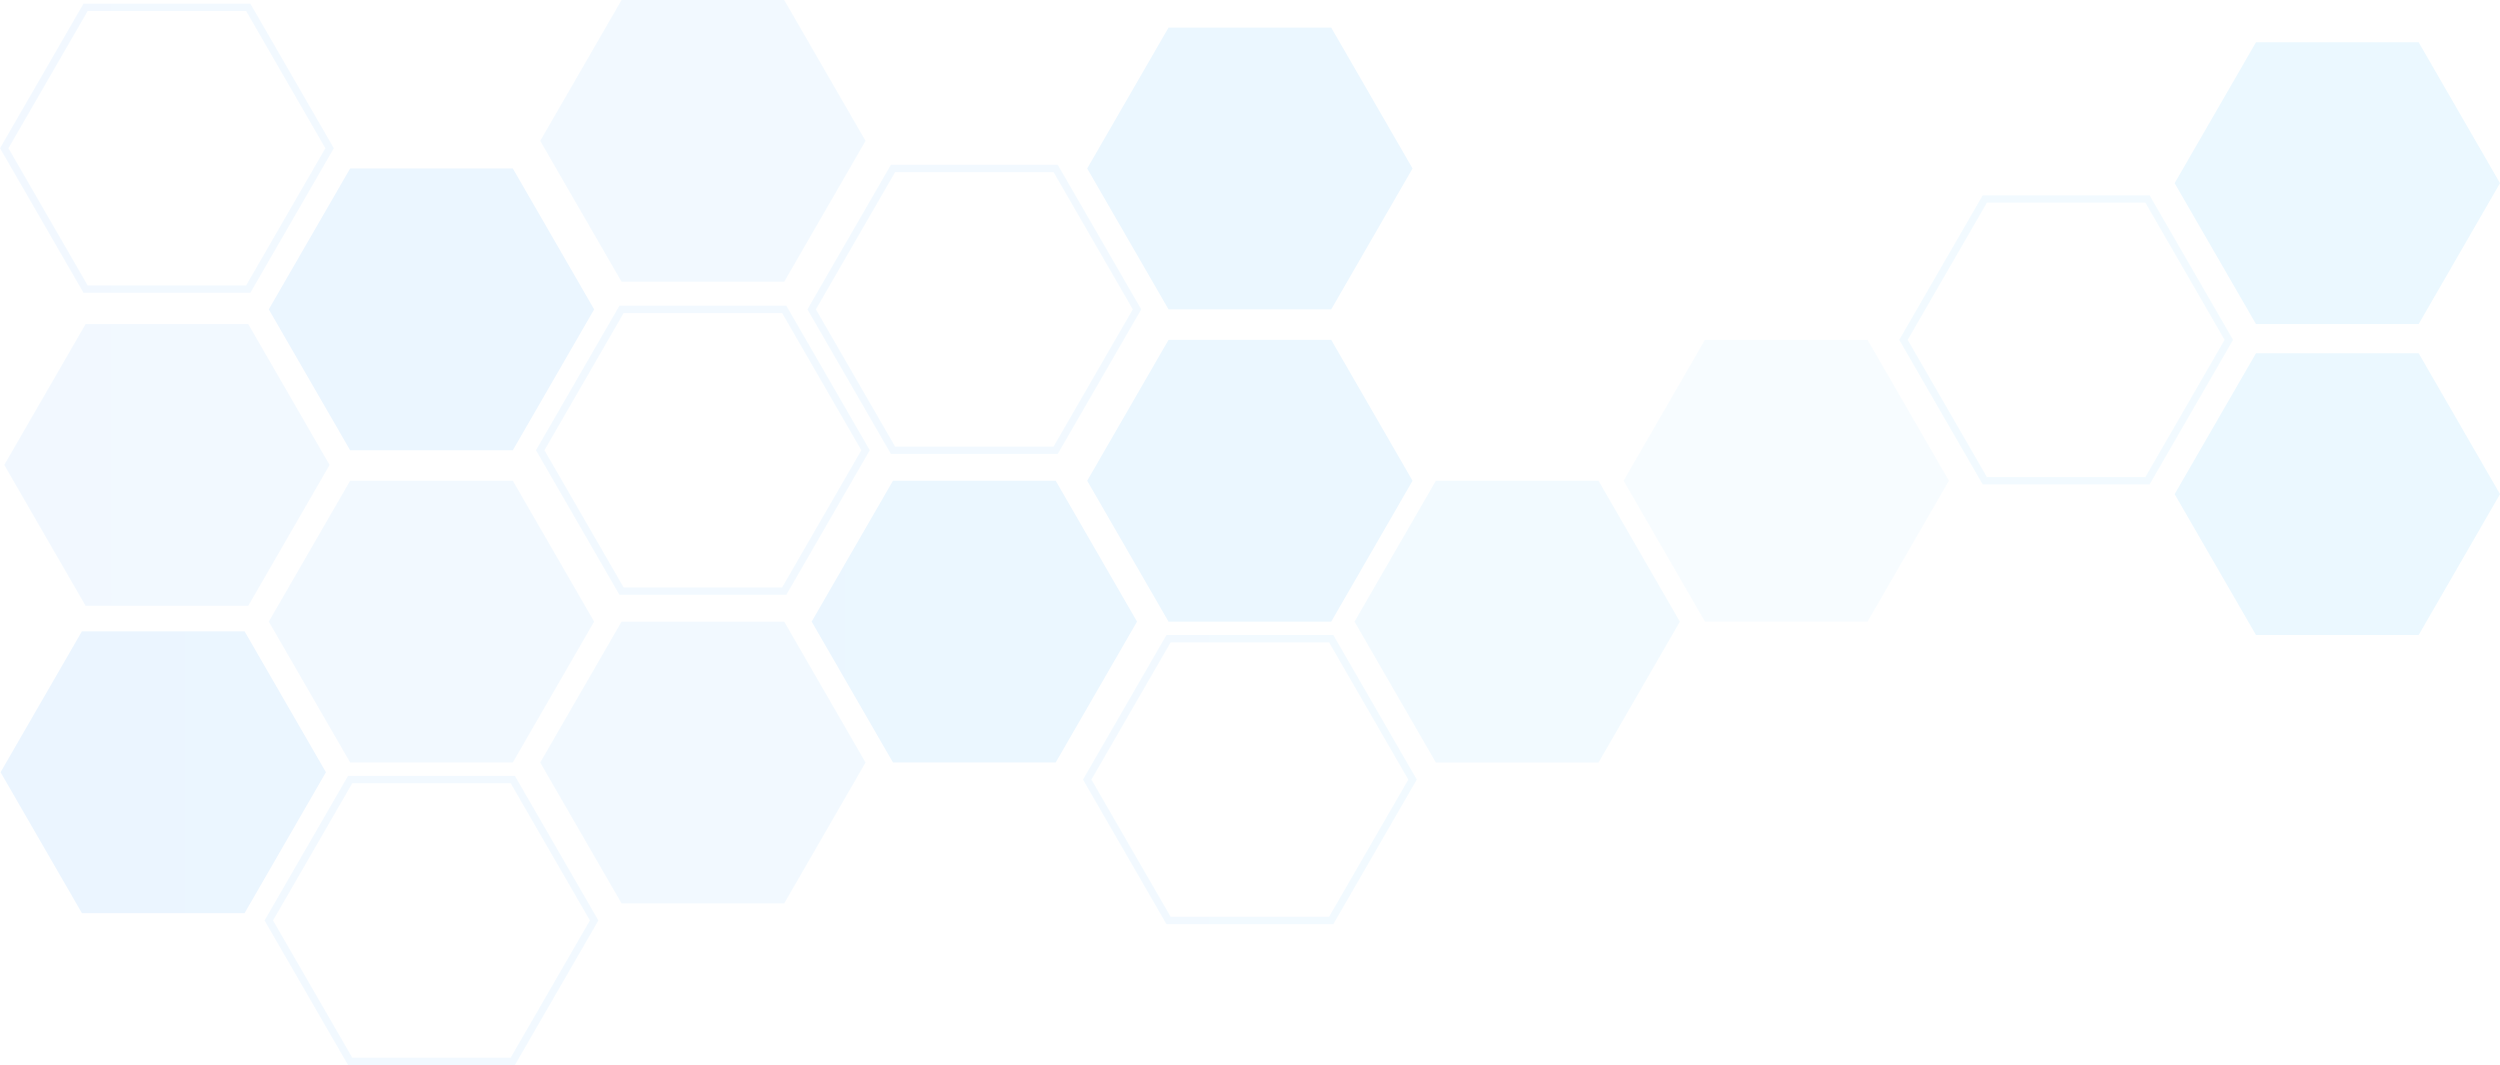 <svg xmlns="http://www.w3.org/2000/svg" xmlns:xlink="http://www.w3.org/1999/xlink" width="1212.781" height="516.654" viewBox="0 0 1212.781 516.654"><defs><style>.a{opacity:0.1;}.b,.g,.h,.i,.j,.k,.l,.o,.p,.r,.s{opacity:0.5;}.b{fill:url(#a);}.c,.d,.e,.f,.m,.q,.t{opacity:0.8;}.c{fill:url(#b);}.d{fill:url(#c);}.e{fill:url(#d);}.f{fill:url(#e);}.g{fill:url(#f);}.h{fill:url(#g);}.i{fill:url(#h);}.j{fill:url(#i);}.k{fill:url(#j);}.l{fill:url(#k);}.m{fill:url(#l);}.n{opacity:0.3;fill:url(#m);}.o{fill:url(#n);}.p{fill:url(#o);}.q{fill:url(#p);}.r{fill:url(#q);}.s{fill:url(#r);}.t{fill:url(#s);}</style><linearGradient id="a" x1="12.896" y1="0.483" x2="-5.738" y2="0.508" gradientUnits="objectBoundingBox"><stop offset="0" stop-color="#00bdff"/><stop offset="0.24" stop-color="#00b8ff"/><stop offset="0.488" stop-color="#00acff"/><stop offset="0.74" stop-color="#0097ff"/><stop offset="0.993" stop-color="#007aff"/><stop offset="1" stop-color="#007aff"/></linearGradient><linearGradient id="b" x1="13.717" y1="0.482" x2="-4.917" y2="0.507" xlink:href="#a"/><linearGradient id="c" x1="10.375" y1="0.487" x2="-8.26" y2="0.512" xlink:href="#a"/><linearGradient id="d" x1="10.374" y1="0.487" x2="-8.261" y2="0.512" xlink:href="#a"/><linearGradient id="e" x1="14.565" y1="0.481" x2="-4.07" y2="0.506" xlink:href="#a"/><linearGradient id="f" x1="14.206" y1="0.482" x2="-3.955" y2="0.506" xlink:href="#a"/><linearGradient id="g" x1="15.02" y1="0.481" x2="-3.141" y2="0.505" xlink:href="#a"/><linearGradient id="h" x1="16.624" y1="0.478" x2="-1.537" y2="0.503" xlink:href="#a"/><linearGradient id="i" x1="15.834" y1="0.479" x2="-2.327" y2="0.504" xlink:href="#a"/><linearGradient id="j" x1="13.382" y1="0.483" x2="-4.779" y2="0.507" xlink:href="#a"/><linearGradient id="k" x1="10.936" y1="0.486" x2="-7.225" y2="0.51" xlink:href="#a"/><linearGradient id="l" x1="13.716" y1="0.482" x2="-4.918" y2="0.507" xlink:href="#a"/><linearGradient id="m" x1="12.069" y1="0.485" x2="-6.566" y2="0.509" xlink:href="#a"/><linearGradient id="n" x1="15.399" y1="0.48" x2="-3.235" y2="0.505" xlink:href="#a"/><linearGradient id="o" x1="16.233" y1="0.479" x2="-2.401" y2="0.504" xlink:href="#a"/><linearGradient id="p" x1="16.232" y1="0.479" x2="-2.402" y2="0.504" xlink:href="#a"/><linearGradient id="q" x1="15.397" y1="0.48" x2="-3.237" y2="0.505" xlink:href="#a"/><linearGradient id="r" x1="17.046" y1="0.478" x2="-1.589" y2="0.503" xlink:href="#a"/><linearGradient id="s" x1="17.058" y1="0.478" x2="-1.576" y2="0.503" xlink:href="#a"/></defs><g class="a"><path class="b" d="M118.376,136.688H39.459L0,68.345,39.459,0h78.917l39.458,68.345Z" transform="translate(657.097 233.219)"/><path class="c" d="M118.376,136.688H39.458L0,68.345,39.458,0h78.917l39.458,68.345Z" transform="translate(527.413 164.875)"/><path class="d" d="M118.376,136.688H39.458L0,68.344,39.458,0h78.918l39.458,68.344Z" transform="translate(1054.948 171.368)"/><path class="e" d="M118.376,136.688H39.458L0,68.344,39.458,0h78.918l39.458,68.344Z" transform="translate(1054.948 20.516)"/><path class="f" d="M118.376,136.688H39.458L0,68.344,39.458,0h78.917l39.458,68.344Z" transform="translate(393.747 233.204)"/><path class="g" d="M0,70.128l40.484,70.124H121.46l40.488-70.124L121.46,0H40.484Zm42.543,66.559L4.114,70.128,42.543,3.566H119.4l38.429,66.562L119.4,136.687Z" transform="translate(391.691 79.949)"/><path class="h" d="M0,70.125l40.488,70.128H121.46l40.491-70.128L121.46,0H40.488Zm42.546,66.562L4.117,70.125,42.546,3.565H119.4l38.429,66.559L119.4,136.687Z" transform="translate(260.004 148.294)"/><path class="i" d="M0,70.125l40.488,70.128H121.46l40.488-70.128L121.46,0H40.488Zm42.543,66.562L4.114,70.125,42.543,3.565H119.4l38.429,66.559L119.4,136.687Z" transform="translate(0 1.782)"/><path class="j" d="M0,70.127l40.491,70.128h80.972l40.488-70.128L121.463,0H40.491ZM42.546,136.69,4.117,70.127,42.546,3.564H119.4l38.429,66.562L119.4,136.69Z" transform="translate(128.337 376.4)"/><path class="k" d="M0,70.124l40.488,70.127h80.975l40.488-70.127L121.463,0H40.488Zm42.546,66.562L4.117,70.124,42.546,3.564H119.4l38.429,66.56L119.4,136.686Z" transform="translate(525.355 308.058)"/><path class="l" d="M0,70.124l40.488,70.128H121.46l40.491-70.128L121.46,0H40.488Zm42.543,66.562L4.114,70.124,42.543,3.562H119.4l38.429,66.562L119.4,136.686Z" transform="translate(921.34 94.751)"/><path class="m" d="M118.376,136.688H39.458L0,68.344,39.458,0h78.917l39.458,68.344Z" transform="translate(527.413 13.388)"/><path class="n" d="M118.376,136.688H39.459L0,68.345,39.459,0h78.917l39.458,68.345Z" transform="translate(787.616 164.86)"/><path class="o" d="M118.376,136.688H39.459L0,68.344,39.459,0h78.917l39.458,68.344Z" transform="translate(262.061 301.564)"/><path class="p" d="M118.375,136.688H39.458L0,68.344,39.458,0h78.917l39.458,68.344Z" transform="translate(130.397 233.204)"/><path class="q" d="M118.375,136.689H39.458L0,68.345,39.458,0h78.917l39.458,68.345Z" transform="translate(130.397 81.732)"/><path class="r" d="M118.376,136.688H39.459L0,68.343,39.459,0h78.917l39.458,68.343Z" transform="translate(262.061 0)"/><path class="s" d="M118.376,136.688H39.458L0,68.343,39.458,0h78.917l39.458,68.343Z" transform="translate(2.056 157.206)"/><path class="t" d="M118.376,136.687H39.458L0,68.343,39.458,0h78.917l39.458,68.343Z" transform="translate(0.274 306.275)"/></g></svg>